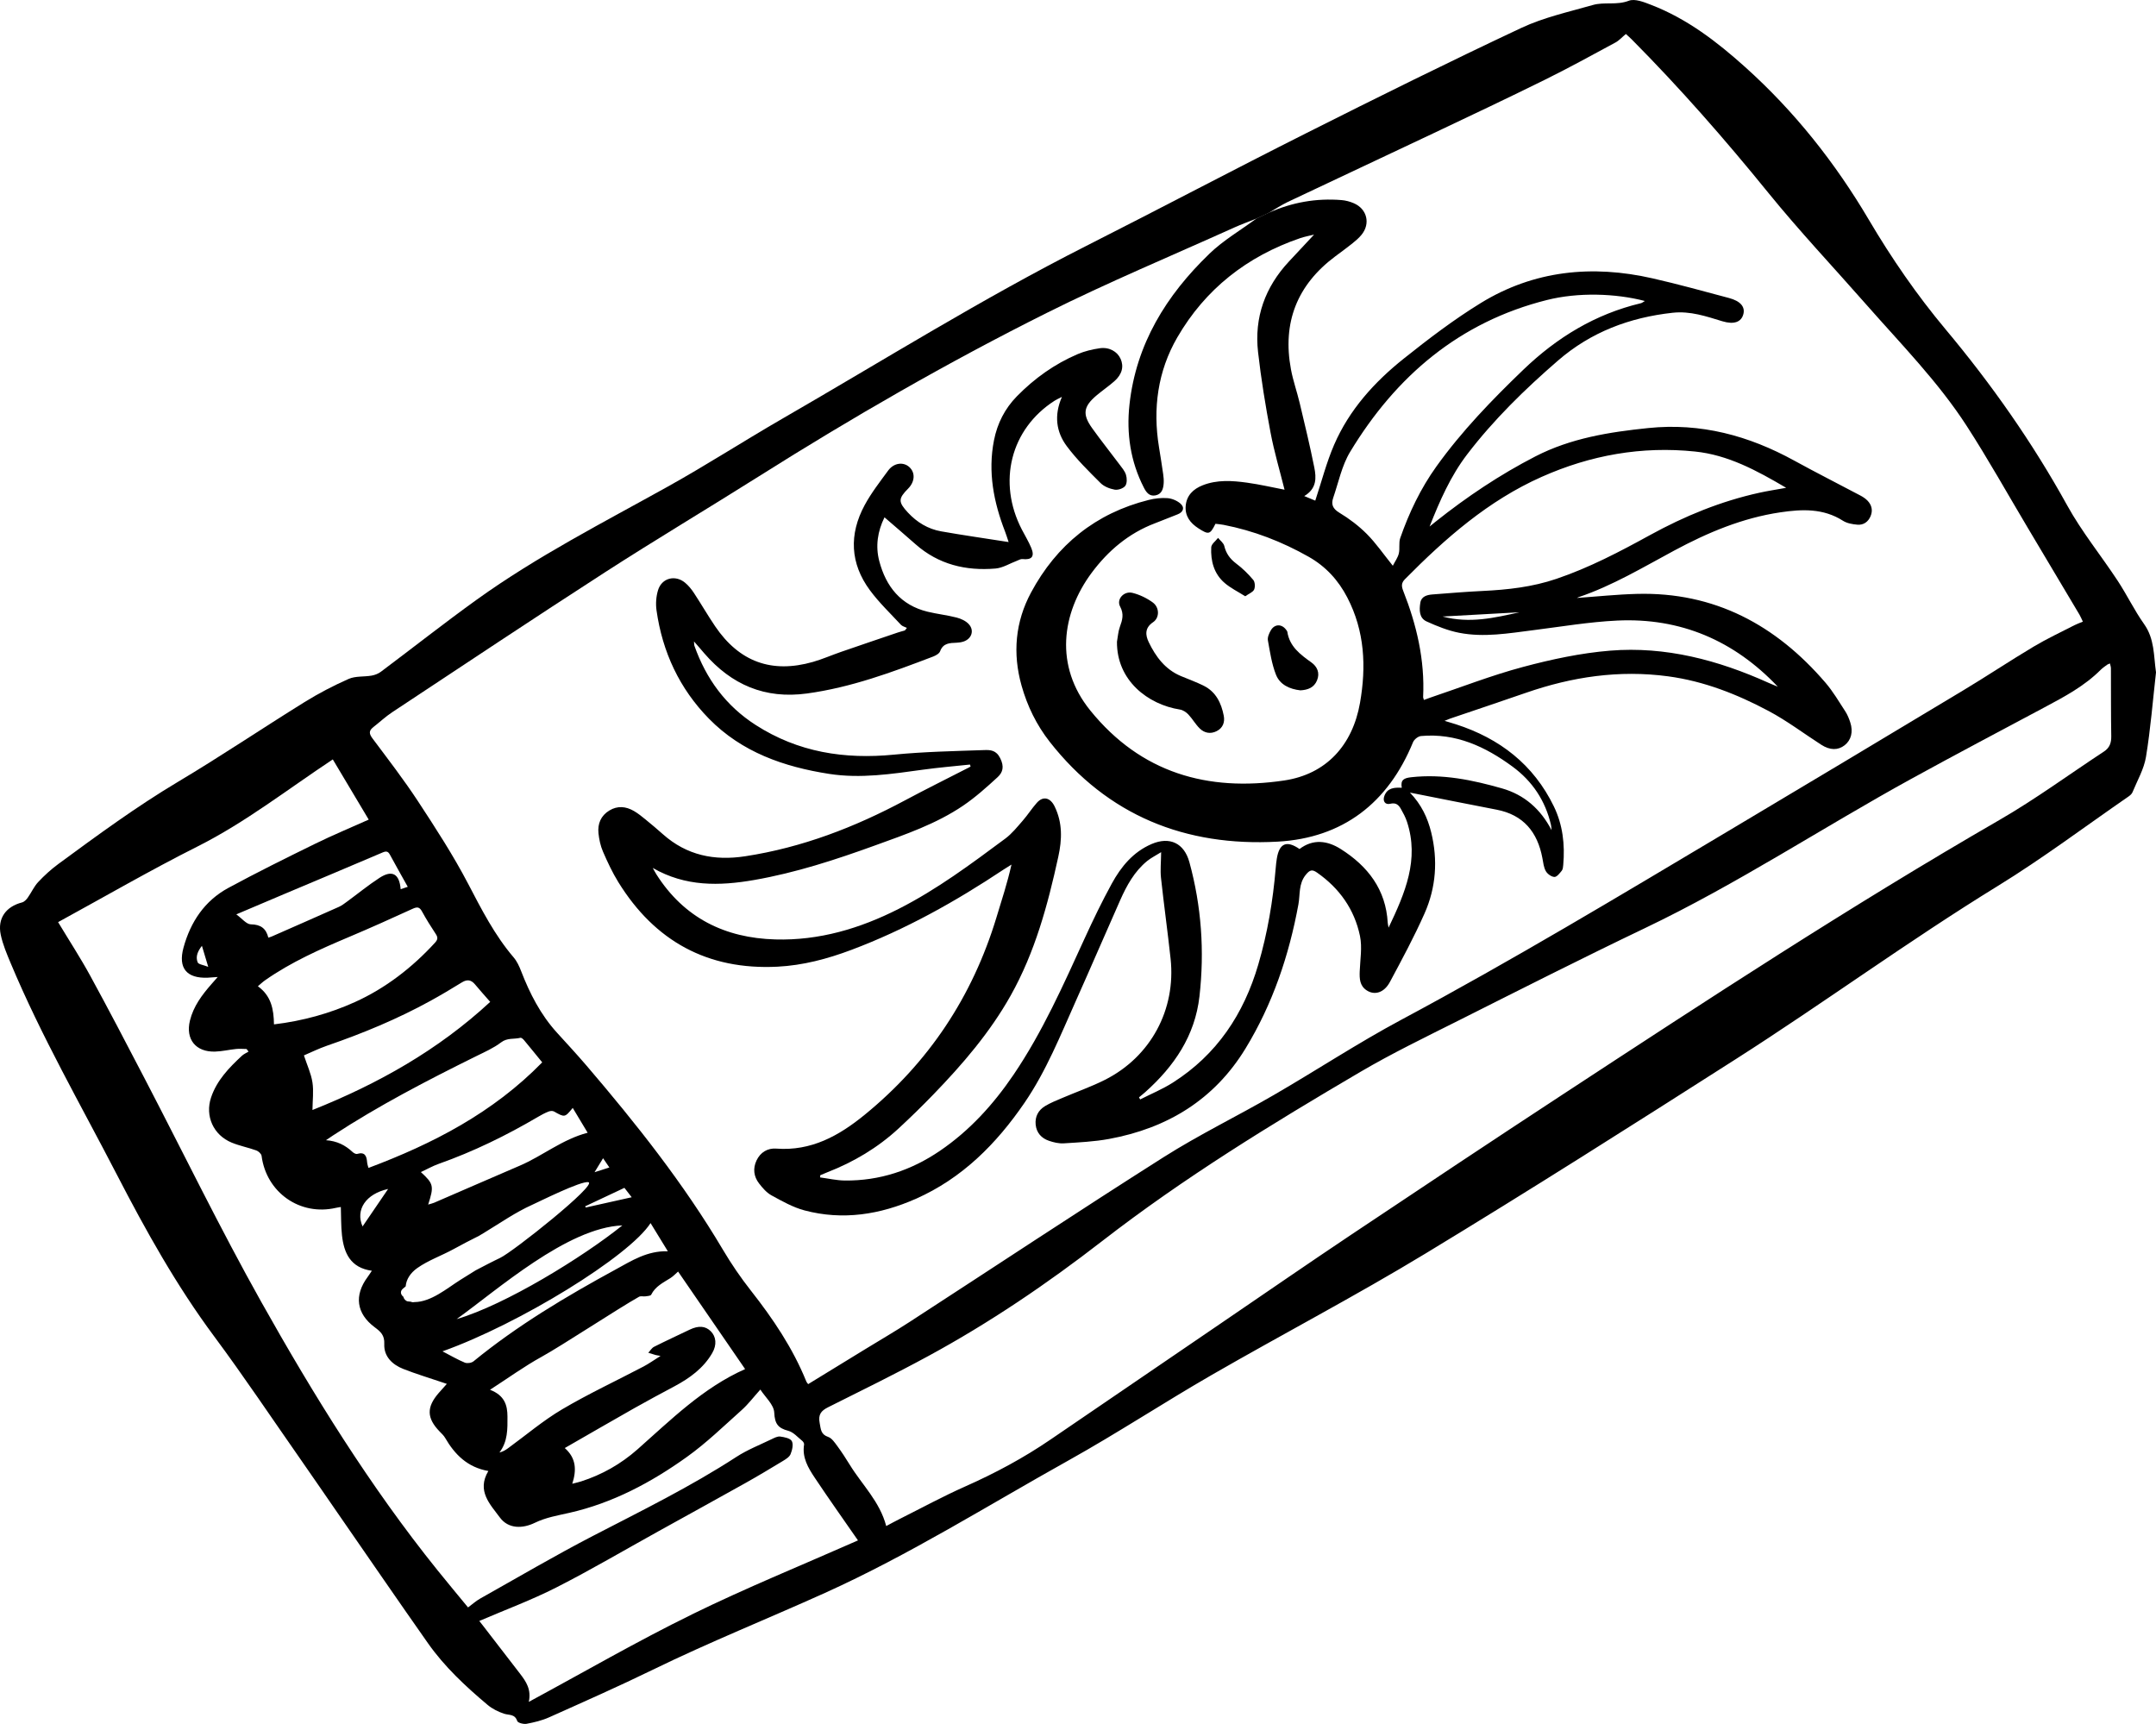 <?xml version="1.0" encoding="UTF-8"?>
<svg id="Layer_2" data-name="Layer 2" xmlns="http://www.w3.org/2000/svg" viewBox="0 0 192.502 153.917">
  <g id="Layer_1-2" data-name="Layer 1">
    <g>
      <path d="m189.078,51.849c-1.48-2.25-3.2-4.362-4.497-6.71-3.101-5.619-6.765-10.834-10.87-15.739-2.569-3.071-4.821-6.344-6.849-9.78-3.004-5.089-6.629-9.667-11.03-13.622-2.523-2.268-5.192-4.319-8.39-5.557-.639-.248-1.467-.585-2.012-.374-1.08.419-2.184.084-3.212.38-2.15.617-4.38,1.104-6.388,2.047-6.434,3.022-12.807,6.181-19.158,9.375-6.595,3.316-13.121,6.766-19.708,10.099-9.282,4.699-18.1,10.214-27.101,15.408-3.431,1.98-6.763,4.135-10.224,6.061-5.776,3.217-11.677,6.224-17.061,10.094-2.901,2.086-5.71,4.303-8.571,6.446-.233.175-.539.293-.827.343-.681.118-1.439.027-2.046.294-1.359.6-2.69,1.294-3.954,2.078-3.771,2.34-7.452,4.824-11.263,7.096-3.726,2.222-7.207,4.779-10.692,7.339-.653.48-1.265,1.036-1.819,1.628-.376.402-.604.938-.93,1.393-.126.177-.314.374-.511.424-1.438.371-2.204,1.421-1.9,2.877.184.876.544,1.723.892,2.554,2.725,6.509,6.245,12.62,9.479,18.874,2.582,4.993,5.309,9.889,8.673,14.42,2.671,3.597,5.162,7.326,7.729,11,1.102,1.578,2.187,3.167,3.282,4.749,2.693,3.89,5.369,7.793,8.091,11.664,1.481,2.107,3.36,3.855,5.322,5.505.421.354.951.619,1.477.791.444.145.959.008,1.171.651.054.165.57.3.837.249.684-.129,1.379-.295,2.01-.578,3.099-1.388,6.206-2.76,9.257-4.248,5.049-2.464,10.262-4.553,15.377-6.861,7.538-3.403,14.552-7.819,21.768-11.844,4.327-2.414,8.477-5.146,12.771-7.622,6.337-3.652,12.827-7.046,19.078-10.836,9.313-5.646,18.511-11.487,27.691-17.347,7.882-5.031,15.432-10.565,23.406-15.468,4.007-2.464,7.782-5.304,11.658-7.979.145-.1.304-.232.367-.386.429-1.046,1.028-2.071,1.207-3.162.409-2.496.609-5.027.894-7.543-.214-1.498-.118-2.98-1.063-4.313-.873-1.23-1.531-2.609-2.361-3.871Zm-155.757,13.08c.571-.443,1.101-.946,1.702-1.342,6.327-4.182,12.639-8.391,19.012-12.502,4.528-2.921,9.161-5.679,13.719-8.553,8.337-5.258,16.872-10.179,25.686-14.583,5.484-2.741,11.158-5.105,16.751-7.63.656-.296,1.336-.539,2.004-.807.187-.087.374-.175.561-.262.179-.084.358-.168.536-.252l.002-0c.563-.325,1.106-.692,1.692-.969,4.338-2.056,8.688-4.085,13.025-6.141,3.336-1.58,6.672-3.158,9.98-4.793,2.109-1.043,4.174-2.18,6.246-3.298.327-.177.589-.477.931-.761.162.149.348.306.518.477,4.312,4.343,8.335,8.936,12.192,13.691,2.794,3.443,5.845,6.676,8.773,10.009,3.094,3.52,6.4,6.874,8.955,10.826,1.916,2.964,3.639,6.054,5.447,9.088,1.541,2.585,3.081,5.171,4.62,7.759.102.172.176.361.3.619-.274.114-.523.198-.754.316-1.222.63-2.472,1.213-3.65,1.917-2.118,1.265-4.172,2.635-6.287,3.906-6.985,4.201-13.979,8.39-20.982,12.562-9.647,5.747-19.27,11.537-29.178,16.84-3.889,2.081-7.584,4.519-11.404,6.73-3.251,1.883-6.646,3.527-9.815,5.536-7.61,4.825-15.123,9.807-22.684,14.713-1.29.838-2.622,1.612-3.935,2.416-1.694,1.037-3.388,2.075-5.126,3.14-.033-.047-.127-.144-.174-.259-1.204-2.967-2.969-5.583-4.938-8.088-.908-1.154-1.744-2.378-2.493-3.642-3.5-5.91-7.746-11.262-12.198-16.464-.854-.997-1.748-1.96-2.631-2.932-1.455-1.602-2.419-3.485-3.193-5.485-.168-.434-.373-.883-.671-1.231-1.692-1.983-2.858-4.268-4.058-6.564-1.327-2.541-2.898-4.963-4.474-7.365-1.265-1.929-2.68-3.762-4.062-5.611-.307-.411-.36-.685.056-1.008Zm17.107,64.357c2.145-1.231,4.178-2.412,6.225-3.57,1.182-.669,2.381-1.307,3.579-1.948,1.354-.726,2.574-1.607,3.361-2.963.43-.741.349-1.469-.132-1.947-.479-.477-1.089-.521-1.884-.141-1.061.508-2.13,1.001-3.18,1.531-.207.105-.344.351-.513.532.222.068.443.137.665.203.063.019.131.025.428.081-.604.378-1.044.693-1.517.942-2.424,1.273-4.915,2.434-7.269,3.824-1.705,1.007-3.234,2.313-4.843,3.483-.216.156-.441.296-.755.372.752-.99.722-2.102.717-3.211-.004-1.013-.252-1.884-1.558-2.39,1.632-1.055,3.056-2.089,4.584-2.931,1.834-1.009,6.885-4.345,8.723-5.374.15-.085.384-.009.576-.037.177-.026.453-.039.507-.146.369-.744,1.068-1.076,1.718-1.485.262-.166.479-.405.684-.582,1.989,2.893,3.983,5.795,5.984,8.707-3.765,1.674-6.615,4.522-9.609,7.167-1.489,1.314-3.16,2.258-5.037,2.864-.213.068-.432.114-.786.207.389-1.209.361-2.277-.669-3.187Zm-17.528-25.01c-.026-.108-.108-.31-.123-.516-.044-.563-.203-.933-.887-.735-.113.033-.305-.072-.409-.169-.654-.613-1.401-.987-2.377-1.054.212-.143.421-.289.634-.428,4.079-2.668,8.396-4.907,12.757-7.063.771-.381,1.576-.733,2.252-1.248.556-.423,1.154-.261,1.721-.405.084-.021.237.11.317.206.535.641,1.059,1.291,1.627,1.987-4.396,4.5-9.748,7.263-15.512,9.426Zm1.754,1.879c-.765,1.122-1.532,2.248-2.282,3.347-.652-1.493.288-2.907,2.282-3.347Zm-6.758-9.522c-.12-.78-.471-1.524-.76-2.403.598-.254,1.323-.613,2.083-.875,3.174-1.093,6.265-2.373,9.208-3.992.951-.523,1.886-1.079,2.81-1.65.474-.293.831-.238,1.181.183.431.519.884,1.02,1.351,1.555-4.648,4.306-10.012,7.315-15.87,9.654.009-.87.119-1.689-.002-2.472Zm-4.228-9.11c2.33-1.633,4.912-2.775,7.519-3.877,1.894-.801,3.771-1.641,5.639-2.499.408-.188.623-.193.854.231.377.694.802,1.365,1.237,2.025.199.303.166.498-.076.763-2.042,2.23-4.43,4.072-7.149,5.301-2.237,1.012-4.66,1.688-7.229,1.993-.023-1.361-.246-2.543-1.437-3.405.248-.207.433-.387.642-.532Zm-1.272-4.995c-.396-.007-.784-.519-1.298-.89,1.508-.64,2.877-1.224,4.249-1.802,2.938-1.239,5.879-2.47,8.811-3.723.318-.135.488-.116.653.19.506.934,1.03,1.858,1.597,2.875-.238.08-.428.144-.634.213-.112-1.383-.764-1.743-1.882-1.017-1.002.65-1.931,1.412-2.896,2.118-.234.172-.471.357-.732.474-2.002.894-4.009,1.772-6.015,2.654-.078.034-.163.054-.289.096-.207-.836-.69-1.173-1.564-1.189Zm15.183,22.119c.556-.259,1.059-.546,1.597-.736,3.104-1.097,6.045-2.537,8.879-4.204.292-.172.594-.333.907-.458.146-.059.369-.087.495-.016.973.544.968.553,1.681-.314.451.751.886,1.473,1.332,2.216-2.262.586-4.012,2.061-6.055,2.938-2.554,1.096-5.101,2.209-7.652,3.311-.143.061-.297.092-.533.164.534-1.648.488-1.857-.65-2.899Zm-1.629,10.432c.087-.08.184-.148.271-.226.056-.639.425-1.202,1.036-1.636.98-.694,2.188-1.113,3.239-1.691.754-.414,1.516-.811,2.283-1.193.171-.103.342-.207.513-.31,1.397-.845,2.725-1.781,4.222-2.453.566-.254,4.379-2.162,5.018-2.02.855.189-6.716,6.21-7.877,6.759-.737.349-1.455.733-2.178,1.107-.473.291-.944.583-1.412.88-1.17.743-2.586,1.952-4.065,1.958-.116.024-.225.013-.32-.034-.019-.002-.038-.005-.057-.006-.021.001-.044-.002-.064-.007-.055-.003-.108-.005-.162-.017-.186-.043-.341-.221-.383-.414-.219-.162-.32-.461-.063-.697Zm19.802-9.025c.237.306.45.58.651.84-1.405.313-2.752.614-4.099.915l-.059-.104c1.156-.544,2.312-1.088,3.506-1.65Zm-2.667-1.395c.292-.479.499-.82.761-1.247.2.293.354.521.563.824-.437.139-.803.256-1.324.423Zm2.482,4.75c-3.511,2.822-10.426,7.086-14.798,8.366,3.634-2.599,9.87-8.169,14.798-8.366Zm2.519-.208c.513.835.995,1.622,1.542,2.515-1.848-.051-3.227.847-4.646,1.62-4.439,2.418-8.775,4.997-12.705,8.209-.18.146-.562.203-.774.116-.642-.265-1.246-.621-1.995-1.009,6.851-2.44,16.676-8.481,18.578-11.45Zm3.682,34.946c-4.89,2.396-9.61,5.134-14.553,7.801.238-1.099-.241-1.81-.772-2.5-1.104-1.436-2.212-2.869-3.318-4.303-.135-.175-.272-.347-.33-.42,2.31-.994,4.662-1.865,6.883-2.994,3.083-1.568,6.068-3.329,9.097-5.006,2.592-1.436,5.189-2.863,7.776-4.311,1.124-.63,2.23-1.294,3.333-1.962.268-.162.593-.358.702-.618.147-.357.269-.871.113-1.166-.134-.254-.662-.357-1.032-.408-.243-.034-.527.117-.77.234-1.059.513-2.171.948-3.15,1.585-4.093,2.658-8.46,4.802-12.782,7.04-3.416,1.768-6.735,3.723-10.09,5.607-.368.207-.688.498-1.085.791-.914-1.113-1.841-2.219-2.744-3.343-6.01-7.473-11.044-15.602-15.72-23.937-3.676-6.552-6.961-13.322-10.435-19.988-1.59-3.053-3.182-6.105-4.831-9.125-.877-1.606-1.879-3.143-2.872-4.793,4.106-2.242,8.215-4.626,12.451-6.756,4.275-2.15,8.02-5.086,12.076-7.773,1.088,1.824,2.146,3.598,3.207,5.375-1.628.729-3.23,1.395-4.787,2.158-2.601,1.275-5.198,2.561-7.744,3.939-2.123,1.149-3.381,3.042-4.008,5.339-.497,1.821.284,2.752,2.155,2.679.246-.01.492-.035.902-.064-.241.275-.404.46-.567.646-.842.961-1.601,1.973-1.913,3.243-.411,1.671.518,2.828,2.252,2.772.63-.02,1.254-.171,1.885-.235.303-.031.613 0.0.919.004.06.077.117.154.176.231-.199.123-.426.218-.595.375-1.148,1.07-2.239,2.189-2.753,3.728-.552,1.65.209,3.354,1.848,4.026.707.29,1.472.436,2.192.696.196.071.448.302.472.485.424,3.268,3.425,5.381,6.627,4.644.15-.034.304-.053.449-.078.03.859.011,1.693.101,2.515.175,1.595.754,2.91,2.669,3.178-.159.234-.261.398-.375.552-1.221,1.642-1.014,3.266.63,4.492.528.393.889.708.854,1.493-.05,1.109.711,1.841,1.702,2.23,1.113.438,2.264.784,3.398,1.169.126.043.254.085.485.163-.269.302-.499.556-.726.815-1.1,1.269-1.073,2.244.087,3.44.173.178.364.352.486.563.861,1.487,1.991,2.631,3.861,2.96-1.066,1.783.17,2.984,1.029,4.151.765,1.037,2.041.998,3.114.477,1.003-.487,2.047-.656,3.102-.896,3.86-.876,7.296-2.709,10.477-4.985,1.742-1.245,3.296-2.757,4.898-4.189.585-.523,1.065-1.164,1.665-1.83.431.669,1.205,1.343,1.24,2.052.049,1.003.336,1.392,1.252,1.63.465.121.846.578,1.251.9.087.07.18.226.163.324-.191,1.155.363,2.084.951,2.966,1.24,1.862,2.537,3.686,3.86,5.596-4.909,2.171-9.959,4.221-14.841,6.614Zm-43.175-57.823c-.439-.175-.87-.217-.944-.402-.216-.536.034-1.031.38-1.475.171.57.331,1.101.564,1.877Zm169.262-19.224c-3.103,2.038-6.105,4.247-9.313,6.099-13.307,7.682-26.151,16.094-38.995,24.507-6.308,4.132-12.585,8.311-18.855,12.5-3.82,2.553-7.603,5.165-11.4,7.753-5.163,3.519-10.328,7.036-15.486,10.563-2.4,1.642-4.945,3.005-7.604,4.185-2.005.889-3.938,1.942-5.9,2.925-.343.171-.679.356-1.175.618-.576-2.194-2.153-3.678-3.25-5.464-.354-.579-.727-1.149-1.129-1.696-.226-.305-.482-.688-.806-.798-.662-.226-.649-.687-.756-1.236-.144-.745.109-1.09.744-1.408,2.997-1.498,6.008-2.975,8.95-4.573,5.467-2.968,10.613-6.458,15.515-10.258,7.291-5.652,15.12-10.449,23.048-15.104,2.844-1.67,5.826-3.11,8.777-4.592,5.541-2.784,11.074-5.589,16.669-8.263,8.212-3.924,15.802-8.945,23.757-13.317,3.948-2.17,7.934-4.271,11.909-6.392,1.781-.95,3.561-1.896,5.008-3.345.175-.175.387-.313.587-.462.052-.038.12-.053.241-.105.033.159.086.298.086.436.011,2.015-.005,4.031.03,6.045.011.6-.141,1.046-.651,1.381Z" stroke-width="0"/>
      <path d="m107.967,22.673c-3.83,3.69-6.532,8.043-7.121,13.461-.279,2.57.088,5.062,1.281,7.393.215.42.486.808,1.034.704.573-.11.706-.585.74-1.082.018-.269-.005-.544-.044-.812-.115-.807-.244-1.612-.375-2.417-.564-3.45-.111-6.78,1.633-9.792,2.5-4.316,6.227-7.237,10.953-8.858.438-.15.898-.231,1.26-.322-.731.783-1.484,1.588-2.237,2.395-2.131,2.283-3.113,4.989-2.764,8.088.272,2.404.665,4.798,1.113,7.176.323,1.717.826,3.401,1.253,5.115-1.097-.21-2.218-.473-3.353-.629-1.325-.183-2.667-.275-3.957.234-.834.33-1.433.896-1.516,1.834-.08.911.405,1.54,1.142,2.013.912.586,1.035.559,1.516-.409.232.03.479.048.722.094,2.692.523,5.214,1.501,7.598,2.85,1.525.863,2.651,2.091,3.454,3.642,1.552,2.996,1.7,6.16,1.132,9.402-.661,3.774-3.009,6.371-6.771,6.931-6.836,1.018-12.791-.669-17.312-6.251-3.217-3.972-2.56-8.679.123-12.291,1.46-1.966,3.309-3.536,5.654-4.423.676-.256,1.343-.537,2.018-.796.517-.198.663-.615.242-.973-.304-.259-.75-.445-1.147-.475-.554-.042-1.138.027-1.679.162-4.731,1.186-8.217,4.012-10.503,8.269-1.404,2.616-1.656,5.423-.845,8.308.516,1.835,1.342,3.519,2.511,5.011,5.181,6.609,12.142,9.373,20.347,8.92,5.819-.321,9.873-3.446,12.097-8.883.101-.245.454-.524.712-.547,3.111-.28,5.741.945,8.166,2.727,1.78,1.307,2.937,3.047,3.438,5.208.036.152.035.312.052.469-.974-1.879-2.436-3.162-4.42-3.728-2.637-.752-5.312-1.309-8.099-.999-.637.071-.988.217-.855.942-.678-.035-1.289.01-1.554.725-.173.466.065.82.532.703.491-.123.741.104.939.452.211.372.418.757.55,1.161,1.104,3.369-.157,6.327-1.645,9.448-.05-.272-.072-.35-.076-.428-.164-2.985-1.785-5.068-4.2-6.594-1.176-.744-2.458-.927-3.676.002-1.145-.792-1.797-.521-2.024.833-.049.29-.078.583-.103.876-.245,2.918-.729,5.79-1.556,8.607-1.297,4.425-3.701,8.043-7.631,10.542-.918.584-1.94,1.005-2.915,1.501-.034-.062-.069-.125-.104-.187.187-.156.378-.306.56-.468,2.574-2.304,4.438-5.017,4.838-8.545.459-4.049.179-8.048-.899-11.984-.465-1.698-1.755-2.318-3.378-1.619-1.646.709-2.723,2.021-3.548,3.527-.869,1.586-1.658,3.219-2.411,4.864-1.913,4.179-3.771,8.384-6.365,12.208-1.798,2.649-3.918,4.986-6.575,6.794-2.556,1.739-5.38,2.682-8.487,2.649-.737-.008-1.473-.18-2.208-.277.004-.065.008-.129.012-.194.204-.086.405-.177.612-.257,2.368-.919,4.521-2.198,6.388-3.924,1.063-.983,2.102-1.997,3.108-3.038,2.604-2.692,5.037-5.521,6.885-8.807,2.181-3.877,3.322-8.106,4.262-12.41.337-1.543.388-3.023-.328-4.495-.372-.765-1.01-.969-1.583-.327-.451.505-.816,1.087-1.263,1.598-.49.56-.966,1.162-1.556,1.6-3.054,2.268-6.107,4.545-9.515,6.274-3.459,1.756-7.108,2.843-11.021,2.732-4.504-.127-8.143-1.92-10.614-5.803-.119-.187-.22-.386-.328-.58,2.915,1.683,5.95,1.616,9.054,1.076,3.717-.647,7.28-1.813,10.817-3.095,2.708-.981,5.438-1.914,7.838-3.541,1.097-.744,2.098-1.643,3.077-2.542.476-.436.605-.946.239-1.689-.359-.732-.885-.751-1.42-.733-2.69.093-5.389.146-8.064.408-4.424.433-8.563-.208-12.359-2.651-2.666-1.715-4.414-4.11-5.462-7.061-.03-.086-.021-.186-.041-.396.213.244.347.395.478.547.148.171.294.345.442.516,2.429,2.805,5.412,4.098,9.174,3.584,3.923-.536,7.587-1.894,11.247-3.292.243-.093.558-.265.635-.476.274-.744.868-.738,1.48-.764.202-.009.409-.039.601-.101.731-.237.997-.986.483-1.554-.264-.292-.698-.491-1.091-.592-.853-.219-1.735-.314-2.591-.522-2.392-.581-3.712-2.24-4.312-4.513-.354-1.34-.153-2.661.465-3.914.966.836,1.876,1.611,2.772,2.403,2.049,1.81,4.488,2.392,7.135,2.17.66-.055,1.291-.46,1.936-.701.154-.058.32-.162.47-.145.833.092,1.112-.219.793-.992-.232-.562-.554-1.088-.835-1.629-2.213-4.252-1.013-8.996,2.917-11.517.157-.101.331-.175.654-.343-.724,1.666-.504,3.141.431,4.398.885,1.189,1.962,2.242,3.015,3.294.313.313.816.511,1.264.592.297.053.766-.106.943-.335.172-.223.161-.686.066-.992-.109-.352-.384-.66-.612-.967-.8-1.07-1.637-2.114-2.412-3.2-.884-1.238-.777-1.927.392-2.916.518-.438,1.085-.821,1.593-1.269.693-.611.867-1.315.558-2.003-.293-.651-1.021-1.068-1.868-.942-.665.098-1.341.259-1.957.521-2.065.881-3.868,2.169-5.437,3.771-1.07,1.094-1.742,2.41-2.041,3.919-.56,2.834-.031,5.531.993,8.17.1.258.179.525.312.922-2.102-.33-4.069-.61-6.026-.956-1.168-.207-2.154-.804-2.964-1.677-.874-.943-.871-1.244.016-2.137.611-.616.657-1.425.11-1.924-.535-.488-1.383-.383-1.894.314-.735,1.003-1.509,1.998-2.097,3.087-1.405,2.604-1.3,5.201.475,7.601.816,1.104,1.826,2.067,2.765,3.078.129.138.354.187.534.277-.061.077-.121.153-.183.23-.213.062-.429.116-.64.187-1.69.574-3.383,1.146-5.07,1.73-.834.288-1.646.648-2.492.89-3.686,1.053-6.581-.002-8.735-3.177-.66-.974-1.249-1.996-1.896-2.979-.222-.336-.486-.664-.795-.918-.882-.726-2.075-.418-2.409.669-.173.564-.219,1.217-.136,1.803.526,3.718,2.052,6.991,4.684,9.675,2.934,2.992,6.689,4.298,10.73,4.926,2.816.437,5.597.007,8.381-.377,1.392-.192,2.794-.307,4.192-.457.019.058.037.116.056.174-.057.033-.112.069-.171.099-1.892.971-3.799,1.914-5.674,2.917-4.504,2.41-9.205,4.222-14.284,4.999-2.758.422-5.22-.083-7.34-1.965-.508-.451-1.026-.89-1.554-1.319-.332-.271-.67-.545-1.039-.759-.712-.414-1.462-.488-2.193-.043-.756.459-1.058,1.182-.971,2.028.058.555.18,1.127.4,1.637.403.932.838,1.863,1.37,2.726,3.26,5.278,7.978,7.867,14.208,7.554,2.279-.115,4.475-.7,6.599-1.499,4.835-1.816,9.311-4.325,13.601-7.178.229-.152.466-.294.699-.44-.373,1.655-.879,3.198-1.352,4.751-2.144,7.046-6.036,12.916-11.747,17.581-2.308,1.885-4.779,3.263-7.904,3.027-.767-.058-1.414.325-1.761,1.057-.339.718-.251,1.435.224,2.051.313.406.679.831,1.117,1.07.946.516,1.915,1.067,2.944,1.34,3.424.909,6.753.372,9.939-1.036,4.129-1.824,7.191-4.905,9.7-8.569,1.942-2.837,3.212-6.027,4.607-9.146,1.331-2.974,2.615-5.968,3.938-8.946.582-1.311,1.269-2.565,2.402-3.494.344-.281.754-.482,1.255-.795-.01.901-.087,1.607-.013,2.297.26,2.406.597,4.804.856,7.21.492,4.551-1.778,8.765-5.862,10.821-1.229.619-2.541,1.076-3.81,1.619-.52.222-1.052.431-1.532.722-.604.365-.917.941-.842,1.665.076.728.52,1.209,1.186,1.436.421.144.889.255,1.326.227,1.352-.086,2.717-.148,4.045-.393,5.197-.956,9.391-3.502,12.181-8.077,2.421-3.97,3.887-8.31,4.723-12.874.162-.882,0-1.818.653-2.628.371-.459.58-.5,1.015-.197,1.999,1.398,3.333,3.284,3.827,5.652.211,1.009.018,2.106-.023,3.162-.025.659,0,1.282.615,1.692.708.471,1.562.224,2.081-.745,1.079-2.013,2.166-4.029,3.091-6.115,1.028-2.317,1.204-4.767.594-7.248-.319-1.299-.878-2.484-1.898-3.545,2.682.53,5.207,1.037,7.735,1.524,2.403.463,3.653,1.998,4.091,4.317.075.399.116.831.308,1.172.141.251.496.508.767.519.214.009.472-.328.655-.556.103-.126.117-.34.133-.518.161-1.813-.04-3.58-.84-5.228-1.816-3.738-4.835-6.064-8.736-7.326-.294-.095-.591-.18-1.02-.311.266-.107.386-.162.51-.204,2.25-.765,4.505-1.516,6.75-2.296,4.124-1.433,8.333-2.06,12.694-1.474,3.214.431,6.177,1.603,9.001,3.108,1.63.869,3.12,2,4.68,3.003.779.501,1.498.504,2.087.043.579-.455.776-1.196.503-2.035-.111-.342-.249-.688-.444-.988-.568-.871-1.1-1.781-1.773-2.565-4.424-5.149-9.905-8.11-16.837-7.925-1.803.048-3.602.24-5.348.362.007-.003.077-.047.153-.073,3.023-1.023,5.746-2.663,8.537-4.162,2.988-1.606,6.089-2.91,9.473-3.41,1.925-.285,3.829-.371,5.586.753.36.23.85.313,1.29.351.542.046.959-.248,1.175-.757.216-.51.107-.989-.266-1.382-.183-.192-.42-.346-.657-.471-1.959-1.039-3.941-2.038-5.885-3.107-4.069-2.237-8.352-3.394-13.04-2.911-3.489.359-6.913.903-10.074,2.529-3.172,1.632-6.121,3.607-8.91,5.826-.182.145-.361.292-.542.438.905-2.292,1.875-4.507,3.355-6.443,2.377-3.109,5.164-5.823,8.114-8.378,2.942-2.547,6.396-3.845,10.235-4.265,1.574-.172,2.99.32,4.44.76,1.039.315,1.688.068,1.871-.634.171-.653-.253-1.169-1.281-1.443-2.273-.606-4.542-1.236-6.835-1.757-5.381-1.223-10.572-.713-15.326,2.204-2.402,1.474-4.666,3.2-6.874,4.96-2.624,2.093-4.869,4.571-6.221,7.694-.686,1.584-1.116,3.279-1.685,4.99-.207-.086-.538-.223-.984-.408,1.119-.662,1.082-1.625.899-2.545-.384-1.928-.849-3.84-1.304-5.753-.24-1.012-.593-2-.783-3.02-.779-4.168.547-7.534,3.947-10.076.508-.38,1.022-.751,1.518-1.147.298-.24.598-.493.838-.788.811-.993.497-2.299-.68-2.812-.347-.152-.734-.255-1.111-.286-2.254-.183-4.415.204-6.48,1.125-.001 0-.001 0-.001 0-.18.084-.358.168-.537.252-.188.088-.375.176-.563.264-1.418,1.046-2.969,1.95-4.224,3.16Zm29.682,19.904c4.373-1.947,8.937-2.758,13.697-2.263,2.924.304,5.462,1.663,8.134,3.239-.933.17-1.662.28-2.381.438-3.453.758-6.685,2.085-9.777,3.784-2.697,1.481-5.412,2.908-8.352,3.905-2.162.734-4.354.975-6.597,1.083-1.49.072-2.979.194-4.467.31-.491.038-.999.172-1.089.738-.102.631-.12,1.366.562,1.675.935.424,1.913.818,2.915,1.013,2.209.43,4.415.042,6.616-.236,2.489-.314,4.977-.737,7.477-.857,5.651-.27,10.434,1.776,14.347,5.903-.273-.114-.551-.22-.82-.342-4.502-2.029-9.198-3.278-14.153-2.875-2.619.213-5.237.776-7.782,1.456-2.812.751-5.538,1.817-8.301,2.747-.168.057-.332.122-.541.198-.031-.116-.074-.195-.07-.273.159-3.298-.579-6.429-1.779-9.47-.16-.406-.177-.702.149-1.032,3.615-3.657,7.444-7.02,12.212-9.142Zm-1.98,12.088c-2.219.493-4.436,1.027-6.869.38,2.377-.131,4.623-.256,6.869-.38Zm-16.634-10.208c.476-1.386.772-2.889,1.517-4.118,4.095-6.767,9.759-11.592,17.57-13.554,2.79-.701,6.133-.594,8.744.089-.148.084-.245.171-.356.198-4.076.968-7.511,3.068-10.505,5.946-2.794,2.686-5.483,5.464-7.751,8.626-1.411,1.969-2.439,4.126-3.233,6.399-.146.421-.018.933-.125,1.376-.089.37-.337.702-.535,1.093-.852-1.057-1.508-2.019-2.315-2.83-.727-.729-1.573-1.372-2.456-1.903-.597-.358-.75-.749-.554-1.322Z" stroke-width="0"/>
      <path d="m113.292,18.996l-.002 0c-.178.084-.357.168-.536.252.179-.084.357-.168.537-.252,0,0,0-0.0.001-0Z" stroke-width="0"/>
      <path d="m102.565,57.33c-.292-.607-.377-1.264.386-1.775.597-.4.582-1.324-.026-1.767-.532-.388-1.173-.697-1.812-.855-.761-.188-1.449.569-1.103,1.219.363.678.203,1.203-.022,1.821-.152.417-.176.882-.258,1.325-.03,3.452,2.757,5.604,5.626,6.054.268.042.555.234.747.438.37.392.639.882,1.023,1.256.417.406.962.51,1.507.232.56-.285.743-.802.632-1.377-.219-1.125-.693-2.122-1.774-2.667-.664-.335-1.37-.586-2.058-.875-1.399-.588-2.243-1.729-2.868-3.028Z" stroke-width="0"/>
      <path d="m113.93,60.242c.352.896,1.223,1.287,2.179,1.394.654-.036,1.216-.237,1.483-.886.275-.665.025-1.229-.511-1.612-.987-.705-1.937-1.413-2.139-2.725-.01-.062-.061-.12-.1-.175-.393-.549-1.041-.543-1.379.048-.151.264-.305.615-.256.891.185,1.034.342,2.097.722,3.066Z" stroke-width="0"/>
      <path d="m109.345,52.05c.533.458,1.188.775,1.837,1.187.343-.244.691-.368.795-.601.106-.238.079-.674-.08-.863-.448-.532-.956-1.031-1.511-1.449-.556-.419-.911-.899-1.074-1.579-.064-.269-.362-.483-.555-.721-.213.279-.596.55-.61.839-.06,1.214.239,2.363,1.198,3.187Z" stroke-width="0"/>
    </g>
  </g>
</svg>